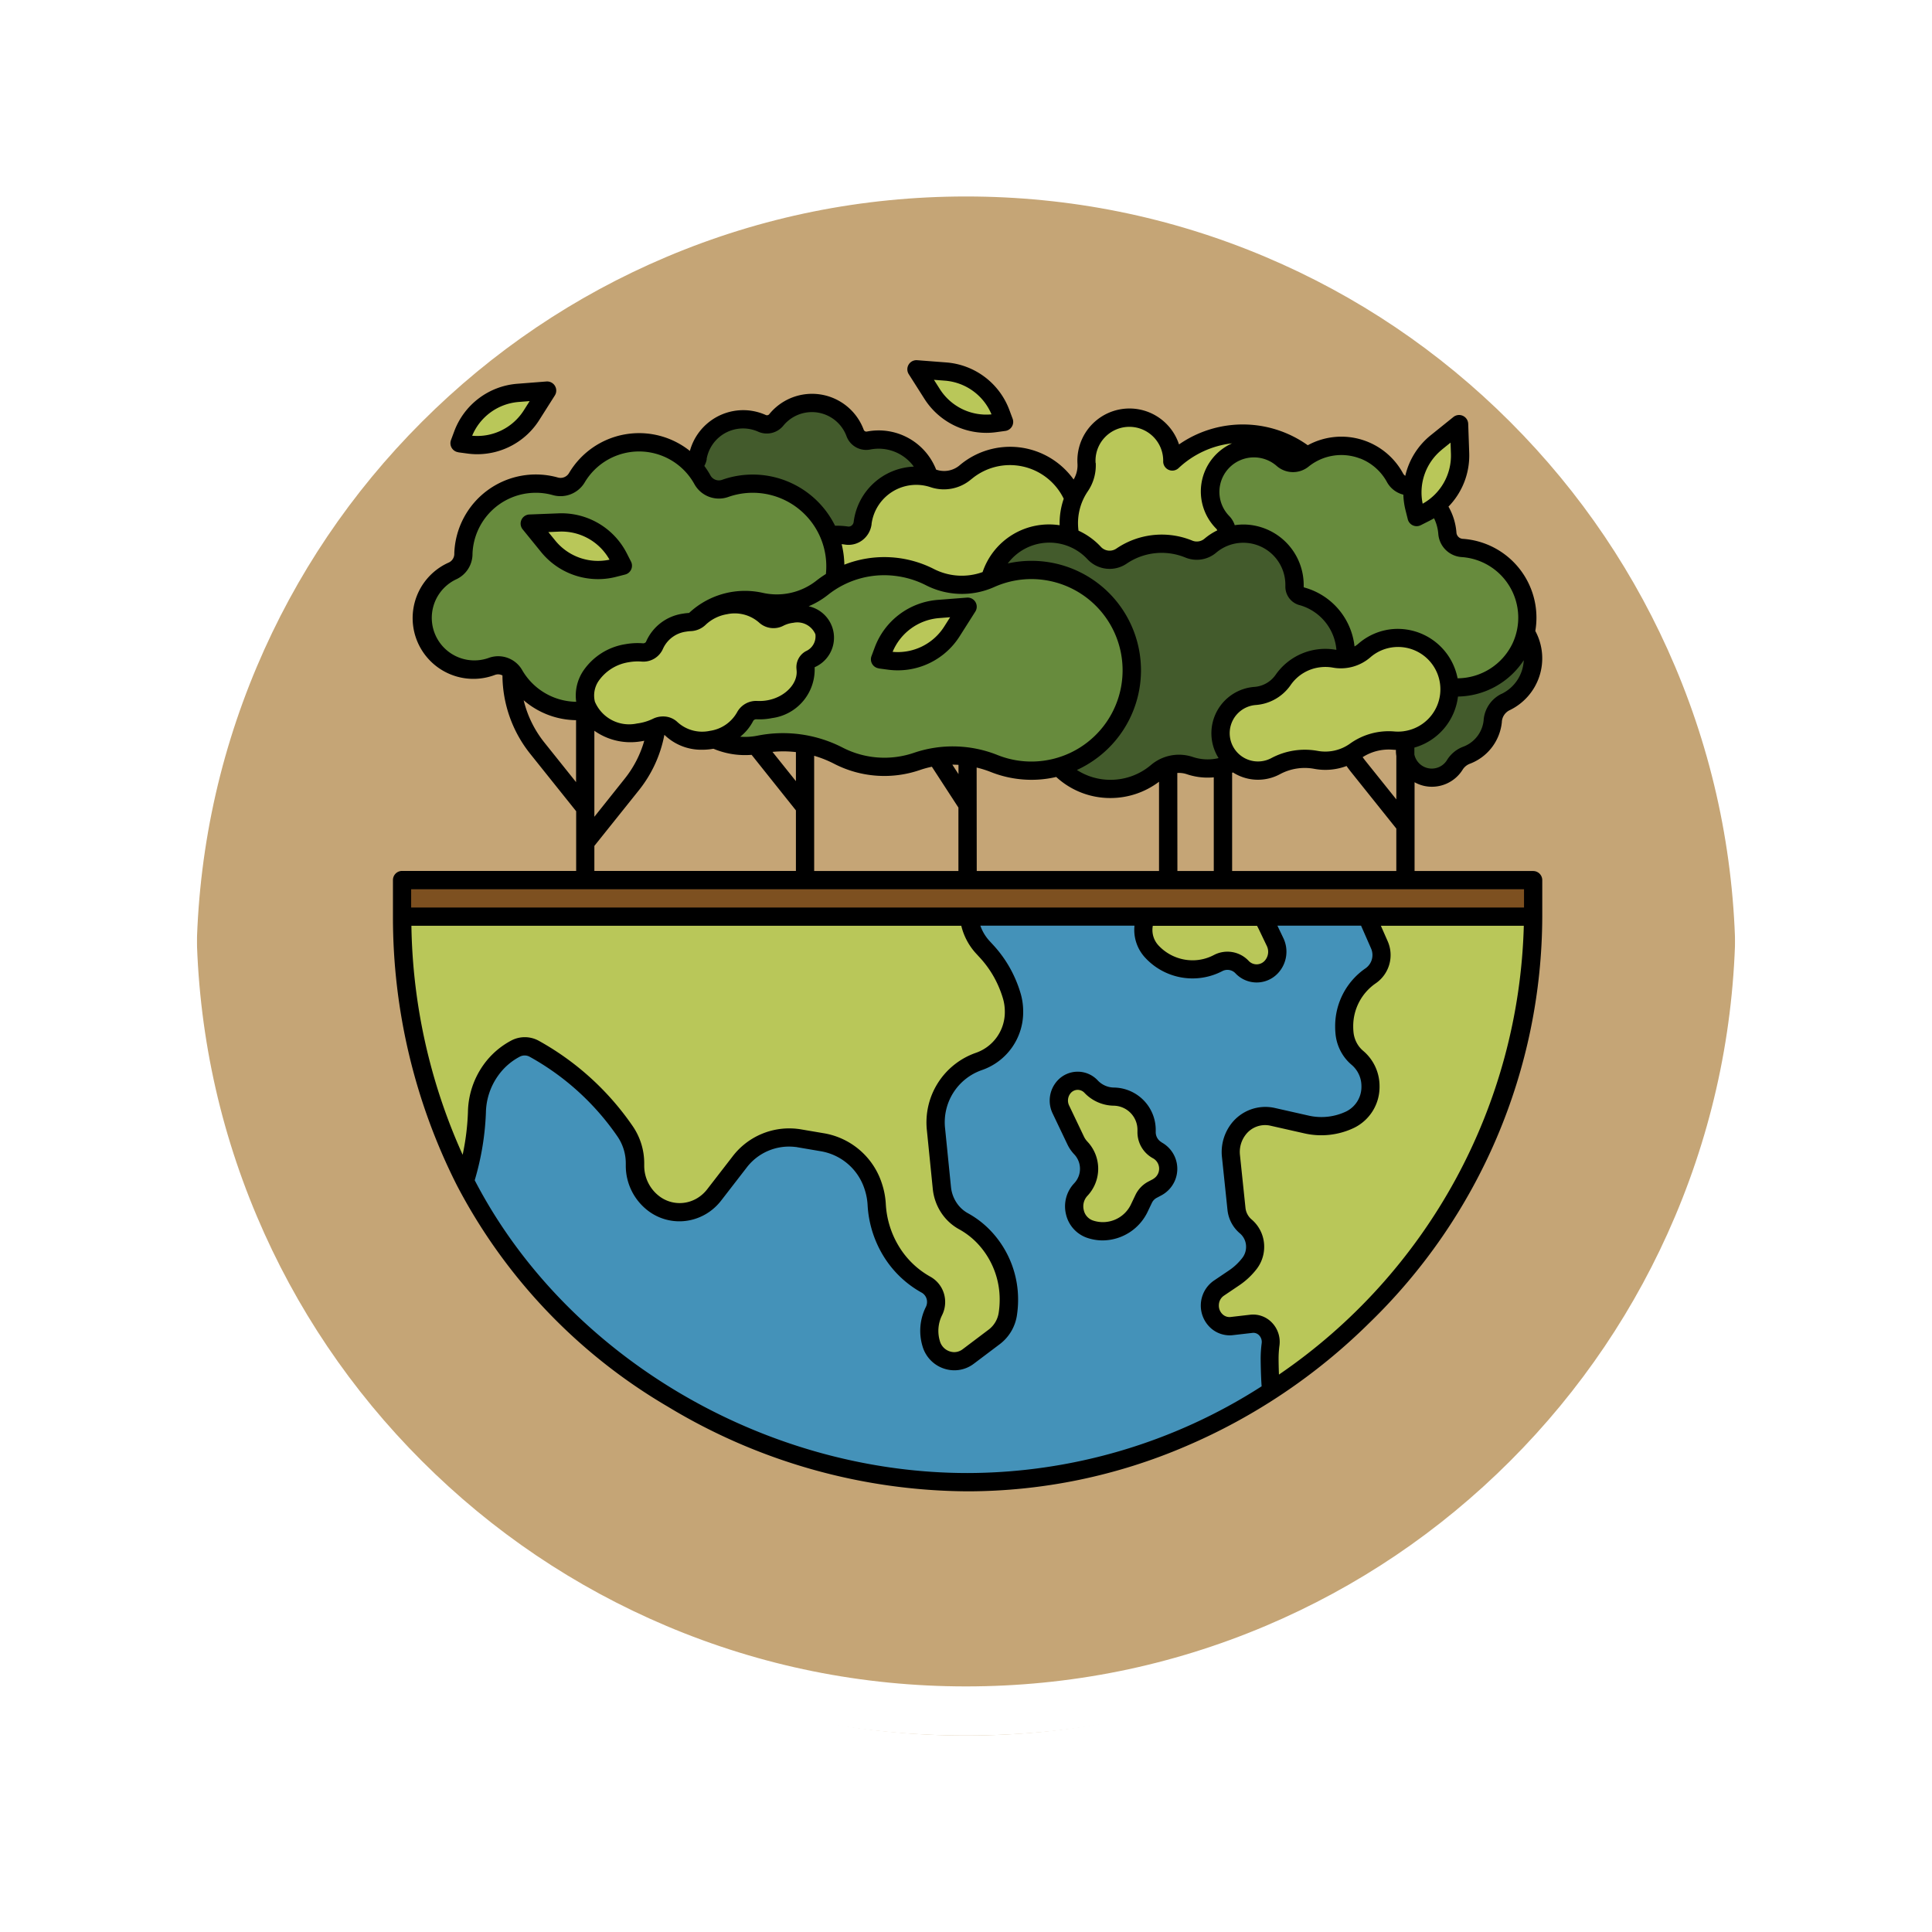 <svg xmlns="http://www.w3.org/2000/svg" xmlns:xlink="http://www.w3.org/1999/xlink" width="118" height="118" viewBox="0 0 118 118">
  <defs>
    <filter id="Trazado_874925" x="0" y="0" width="117.999" height="118" filterUnits="userSpaceOnUse">
      <feOffset dy="3" input="SourceAlpha"/>
      <feGaussianBlur stdDeviation="3" result="blur"/>
      <feFlood flood-opacity="0.161"/>
      <feComposite operator="in" in2="blur"/>
      <feComposite in="SourceGraphic"/>
    </filter>
  </defs>
  <g id="Grupo_1120261" data-name="Grupo 1120261" transform="translate(1264 2411)">
    <g id="Grupo_1111553" data-name="Grupo 1111553" transform="translate(-2063.5 -4922.157)">
      <g id="Grupo_1111316" data-name="Grupo 1111316" transform="translate(808.5 2517.157)">
        <g id="Grupo_1109835" data-name="Grupo 1109835" transform="translate(0 0)">
          <g id="Grupo_1107913" data-name="Grupo 1107913" transform="translate(0 0)">
            <g transform="matrix(1, 0, 0, 1, -9, -6)" filter="url(#Trazado_874925)">
              <g id="Trazado_874925-2" data-name="Trazado 874925" transform="translate(9 6)" fill="#bb965f" opacity="0.859">
                <path d="M 50 98.5 C 43.452 98.5 37.1 97.218 31.122 94.689 C 25.347 92.246 20.16 88.749 15.705 84.295 C 11.251 79.84 7.753 74.653 5.311 68.878 C 2.782 62.9 1.5 56.548 1.5 50 C 1.5 43.452 2.782 37.1 5.311 31.122 C 7.753 25.347 11.251 20.16 15.705 15.705 C 20.16 11.251 25.347 7.753 31.122 5.311 C 37.1 2.782 43.452 1.5 50 1.5 C 56.548 1.5 62.899 2.782 68.878 5.311 C 74.653 7.753 79.84 11.251 84.294 15.705 C 88.749 20.16 92.246 25.347 94.689 31.122 C 97.217 37.1 98.499 43.452 98.499 50 C 98.499 56.548 97.217 62.9 94.689 68.878 C 92.246 74.653 88.749 79.84 84.294 84.295 C 79.84 88.749 74.653 92.246 68.878 94.689 C 62.899 97.218 56.548 98.5 50 98.5 Z" stroke="none"/>
                <path d="M 50 3 C 43.653 3 37.499 4.242 31.706 6.692 C 26.11 9.059 21.083 12.449 16.766 16.766 C 12.449 21.083 9.059 26.11 6.692 31.706 C 4.242 37.499 3 43.653 3 50 C 3 56.346 4.242 62.501 6.692 68.294 C 9.059 73.89 12.449 78.917 16.766 83.234 C 21.083 87.551 26.11 90.941 31.706 93.308 C 37.499 95.758 43.653 97 50 97 C 56.346 97 62.501 95.758 68.293 93.308 C 73.89 90.941 78.916 87.551 83.234 83.234 C 87.551 78.917 90.94 73.89 93.307 68.294 C 95.757 62.501 96.999 56.346 96.999 50 C 96.999 43.653 95.757 37.499 93.307 31.706 C 90.94 26.11 87.551 21.083 83.234 16.766 C 78.916 12.449 73.89 9.059 68.293 6.692 C 62.501 4.242 56.346 3 50 3 M 50 0 C 77.614 0 99.999 22.386 99.999 50 L 99.999 50 C 99.999 77.614 77.614 100 50 100 C 22.386 100 0 77.614 0 50 L 0 50 C 0 22.386 22.386 0 50 0 Z" stroke="none" fill="#fff"/>
              </g>
            </g>
            <g id="Trazado_874923" data-name="Trazado 874923" transform="translate(0 0)" fill="none">
              <path d="M50,0a50,50,0,0,1,50,50h0A50,50,0,0,1,0,50H0A50,50,0,0,1,50,0Z" stroke="none"/>
              <path d="M 50 3 C 43.653 3 37.499 4.242 31.706 6.692 C 26.11 9.059 21.083 12.449 16.766 16.766 C 12.449 21.083 9.059 26.11 6.692 31.706 C 4.242 37.499 3 43.653 3 50 C 3 56.346 4.242 62.501 6.692 68.294 C 9.059 73.89 12.449 78.917 16.766 83.234 C 21.083 87.551 26.11 90.941 31.706 93.308 C 37.499 95.758 43.653 97 50 97 C 56.346 97 62.501 95.758 68.293 93.308 C 73.89 90.941 78.916 87.551 83.234 83.234 C 87.551 78.917 90.94 73.89 93.307 68.294 C 95.757 62.501 96.999 56.346 96.999 50 C 96.999 43.653 95.757 37.499 93.307 31.706 C 90.94 26.11 87.551 21.083 83.234 16.766 C 78.916 12.449 73.89 9.059 68.293 6.692 C 62.501 4.242 56.346 3 50 3 M 50 0 C 77.614 0 99.999 22.386 99.999 50 L 99.999 50 C 99.999 77.614 77.614 100 50 100 C 22.386 100 0 77.614 0 50 L 0 50 C 0 22.386 22.386 0 50 0 Z" stroke="none" fill="#fff"/>
            </g>
          </g>
        </g>
      </g>
    </g>
    <g id="filled_outline" data-name="filled outline" transform="translate(-1244.188 -2401)">
      <path id="Trazado_918440" data-name="Trazado 918440" d="M421.513,127.88a3.952,3.952,0,0,0,.728-.037,1.646,1.646,0,1,0,2.741,1.819,1.435,1.435,0,0,1,.719-.58A2.5,2.5,0,0,0,427.287,127v-.009a1.4,1.4,0,0,1,.777-1.146,2.966,2.966,0,1,0-3.528-4.609,3.939,3.939,0,1,0-3.023,6.646Z" transform="translate(-355.951 -92.962)" fill="#435b2c"/>
      <path id="Trazado_918441" data-name="Trazado 918441" d="M137.2,33.08a3.212,3.212,0,0,0-1.292-.011.728.728,0,0,1-.817-.462,2.811,2.811,0,0,0-4.814-.8.736.736,0,0,1-.875.211,2.813,2.813,0,0,0-3.92,2.052l0,.024a.724.724,0,0,1-.508.581,2.007,2.007,0,0,0,.959,3.9.722.722,0,0,1,.817.45,2.811,2.811,0,0,0,4.1,1.361.755.755,0,0,1,.629-.076,2.412,2.412,0,0,0,2.724-.943.729.729,0,0,1,.919-.26A3.213,3.213,0,1,0,137.2,33.08Z" transform="translate(-102.691 -16.16)" fill="#435b2c"/>
      <path id="Trazado_918442" data-name="Trazado 918442" d="M66.935,256H77.081a34.745,34.745,0,0,1-16.067,28.973,33.987,33.987,0,0,1-18.474,5.568c-12.711,0-25.136-7.451-30.7-18.39A35.512,35.512,0,0,1,8,256Z" transform="translate(-3.281 -210.016)" fill="#4492b9"/>
      <path id="Trazado_918443" data-name="Trazado 918443" d="M341.11,257.559a1.366,1.366,0,0,1-.237,1.524,1.221,1.221,0,0,1-1.784,0,1.233,1.233,0,0,0-.893-.386,1.207,1.207,0,0,0-.564.139,3.362,3.362,0,0,1-1.564.387,3.424,3.424,0,0,1-2.476-1.074,1.944,1.944,0,0,1-.532-1.347,1.974,1.974,0,0,1,.169-.8h7.1a4.269,4.269,0,0,1,.269.482Z" transform="translate(-283.067 -210.016)" fill="#b9c759"/>
      <path id="Trazado_918444" data-name="Trazado 918444" d="M371.8,256h10.146a34.745,34.745,0,0,1-16.067,28.973c-.024-.751-.033-1.721-.033-1.964a6.684,6.684,0,0,1,.057-.879,1.093,1.093,0,0,0-1.171-1.26l-1.2.138a1.086,1.086,0,0,1-.135.008,1.17,1.17,0,0,1-.753-.279,1.3,1.3,0,0,1,.1-2.043l.946-.638a4.024,4.024,0,0,0,.933-.88,1.65,1.65,0,0,0,.338-1,1.632,1.632,0,0,0-.575-1.254,1.623,1.623,0,0,1-.564-1.078l-.337-3.224a2.317,2.317,0,0,1-.013-.24A2.275,2.275,0,0,1,363.94,269a2.052,2.052,0,0,1,2.085-.773l2.109.476a3.97,3.97,0,0,0,.886.1,4.042,4.042,0,0,0,1.749-.4,2.29,2.29,0,0,0,.446-3.776,2.224,2.224,0,0,1-.535-.669,2.3,2.3,0,0,1-.251-.831,3.942,3.942,0,0,1-.021-.4,3.743,3.743,0,0,1,1.62-3.109,1.547,1.547,0,0,0,.528-1.894Z" transform="translate(-308.147 -210.016)" fill="#b9c759"/>
      <path id="Trazado_918445" data-name="Trazado 918445" d="M45.233,260.827a3.368,3.368,0,0,1,.141.958,3.2,3.2,0,0,1-2.157,3.066A3.924,3.924,0,0,0,40.609,269l.359,3.567a2.67,2.67,0,0,0,.416,1.188,2.515,2.515,0,0,0,.9.843,5.166,5.166,0,0,1,1.329,1.043,5.561,5.561,0,0,1,1.448,3.761,5.726,5.726,0,0,1-.067.87,2.138,2.138,0,0,1-.818,1.383l-1.6,1.206a1.411,1.411,0,0,1-.857.291,1.48,1.48,0,0,1-1.409-1.082,2.7,2.7,0,0,1,.171-1.979,1.226,1.226,0,0,0,.131-.553A1.207,1.207,0,0,0,40,278.479a5.749,5.749,0,0,1-2.124-2.031,6.091,6.091,0,0,1-.893-2.864,4.221,4.221,0,0,0-.2-1.092,3.96,3.96,0,0,0-3.067-2.706l-1.448-.247c-.056-.01-.111-.018-.167-.024A3.821,3.821,0,0,0,28.6,271l-1.538,1.989a2.792,2.792,0,0,1-.588.565,2.665,2.665,0,0,1-.719.363,2.75,2.75,0,0,1-3.536-2.721v-.123a3.473,3.473,0,0,0-.607-1.969,16.251,16.251,0,0,0-5.559-5.046,1.185,1.185,0,0,0-1.117-.013,4.307,4.307,0,0,0-1.518,1.32,4.58,4.58,0,0,0-.851,2.589,16.014,16.014,0,0,1-.728,4.191A35.512,35.512,0,0,1,8,256H42.623a3.264,3.264,0,0,0,.836,1.862l.252.274a6.84,6.84,0,0,1,.911,1.252A7.026,7.026,0,0,1,45.233,260.827Z" transform="translate(-3.281 -210.016)" fill="#b9c759"/>
      <path id="Trazado_918446" data-name="Trazado 918446" d="M297.342,334.634h0a1.845,1.845,0,0,0,0-2.526h0a1.787,1.787,0,0,1-.32-.464l-.907-1.9a1.249,1.249,0,0,1,.216-1.393h0a1.117,1.117,0,0,1,1.63,0l.007.007a1.94,1.94,0,0,0,1.4.608h0a2.031,2.031,0,0,1,1.984,2.076v.085a1.261,1.261,0,0,0,.662,1.121h0a1.281,1.281,0,0,1,0,2.242l-.305.16a1.227,1.227,0,0,0-.536.561l-.251.526a2.465,2.465,0,0,1-3.036,1.316h0A1.491,1.491,0,0,1,297.342,334.634Z" transform="translate(-251.162 -271.987)" fill="#b9c759"/>
      <rect id="Rectángulo_405726" data-name="Rectángulo 405726" width="69.082" height="2.228" transform="translate(4.719 43.756)" fill="#7d5020"/>
      <path id="Trazado_918447" data-name="Trazado 918447" d="M194.7,57.616q-.12-.007-.238,0a1.518,1.518,0,0,1-1.434-.965,4.211,4.211,0,0,0-6.618-1.66,2.028,2.028,0,0,1-1.951.389,3.311,3.311,0,0,0-4.335,2.689l0,.032a.869.869,0,0,1-.995.76,3.309,3.309,0,0,0-1.292,6.487.585.585,0,0,1,.458.588c0,.015,0,.031,0,.046a3.008,3.008,0,0,0,4.946,2.357,1.238,1.238,0,0,1,1.269-.212,4.214,4.214,0,0,0,3.972-.41,1.233,1.233,0,0,1,1.6.167,3.611,3.611,0,0,0,6.109-3.492,1.545,1.545,0,0,1,.409-1.578,3.008,3.008,0,0,0-1.894-5.2Z" transform="translate(-147.266 -36.152)" fill="#b9c759"/>
      <path id="Trazado_918448" data-name="Trazado 918448" d="M37.293,50.537a5.048,5.048,0,0,0-2.012.283A1.144,1.144,0,0,1,33.9,50.29a4.42,4.42,0,0,0-7.67-.128,1.157,1.157,0,0,1-1.312.531,4.422,4.422,0,0,0-5.62,4.1c0,.013,0,.026,0,.039a1.138,1.138,0,0,1-.655,1.022,3.156,3.156,0,0,0,2.392,5.838,1.135,1.135,0,0,1,1.375.511A4.419,4.419,0,0,0,29.1,63.37a1.187,1.187,0,0,1,.961-.265,3.792,3.792,0,0,0,4.017-2.1,1.145,1.145,0,0,1,1.37-.617,5.051,5.051,0,1,0,1.846-9.855Z" transform="translate(-10.837 -30.988)" fill="#678b3d"/>
      <path id="Trazado_918449" data-name="Trazado 918449" d="M307.264,39.192a6.305,6.305,0,0,0-.917.714,2.624,2.624,0,1,0-5.242.129,2.287,2.287,0,0,1-.409,1.415,3.982,3.982,0,0,0-.167,4.17l.007.013a2.239,2.239,0,0,1,.033,2.206,4.727,4.727,0,1,0,8.819,2.8,6.279,6.279,0,1,0-2.124-11.442Z" transform="translate(-254.575 -21.722)" fill="#b9c759"/>
      <path id="Trazado_918450" data-name="Trazado 918450" d="M376.1,64.082a4.263,4.263,0,0,1-1.5-.838.966.966,0,0,0-1.247,0,3.733,3.733,0,0,1-6.077-2.248.977.977,0,0,0-.87-.82,3.735,3.735,0,0,1-3.169-4.947l.011-.031a.961.961,0,0,0-.2-1,2.666,2.666,0,0,1,3.67-3.863.959.959,0,0,0,1.239.019,3.733,3.733,0,0,1,5.621,1.127,1,1,0,0,0,.675.5,3.2,3.2,0,0,1,2.521,2.88.968.968,0,0,0,.89.905,4.266,4.266,0,1,1-1.564,8.323Z" transform="translate(-308.218 -32.293)" fill="#678b3d"/>
      <path id="Trazado_918451" data-name="Trazado 918451" d="M275.964,91.224c0-.016,0-.032,0-.047a3.119,3.119,0,0,0-5.129-2.444,1.284,1.284,0,0,1-1.316.22,4.37,4.37,0,0,0-4.12.425,1.279,1.279,0,0,1-1.659-.174,3.744,3.744,0,0,0-6.336,3.621,1.6,1.6,0,0,1-.424,1.636,3.12,3.12,0,0,0,1.964,5.388q.125.007.247,0a1.575,1.575,0,0,1,1.487,1,4.367,4.367,0,0,0,6.863,1.721,2.1,2.1,0,0,1,2.024-.4,3.433,3.433,0,0,0,4.5-2.789l0-.033a.9.9,0,0,1,1.032-.788,3.432,3.432,0,0,0,1.341-6.728A.607.607,0,0,1,275.964,91.224Z" transform="translate(-216.739 -65.414)" fill="#435b2c"/>
      <path id="Trazado_918452" data-name="Trazado 918452" d="M377.524,133.8a3.129,3.129,0,0,0-1.811.764,2.2,2.2,0,0,1-1.834.492,3.143,3.143,0,0,0-3.119,1.3,2.285,2.285,0,0,1-1.71.977,2.331,2.331,0,0,0-.321.047,2.284,2.284,0,1,0,1.572,4.245,3.766,3.766,0,0,1,2.469-.386,3.148,3.148,0,0,0,2.406-.543,3.5,3.5,0,0,1,2.339-.636,3.141,3.141,0,1,0,.009-6.262Z" transform="translate(-312.23 -104.823)" fill="#b9c759"/>
      <path id="Trazado_918453" data-name="Trazado 918453" d="M38.569,25.323l-1.787.139a3.911,3.911,0,0,0-3.362,2.543l-.2.537.567.076a3.91,3.91,0,0,0,3.82-1.781Z" transform="translate(-24.989 -11.467)" fill="#b9c759"/>
      <path id="Trazado_918454" data-name="Trazado 918454" d="M149.672,102.69a6.1,6.1,0,0,0-3.814.4,4.288,4.288,0,0,1-3.7-.118,6.133,6.133,0,0,0-6.56.665,4.459,4.459,0,0,1-3.746.857,4.547,4.547,0,0,0-.627-.093,4.457,4.457,0,1,0,.534,8.815,7.346,7.346,0,0,1,4.828.677,6.14,6.14,0,0,0,4.8.348,6.82,6.82,0,0,1,4.727.135,6.129,6.129,0,1,0,3.56-11.687Z" transform="translate(-105.214 -77.739)" fill="#678b3d"/>
      <path id="Trazado_918455" data-name="Trazado 918455" d="M233.574,16l.962,1.512a3.911,3.911,0,0,0,3.823,1.776l.567-.077-.2-.536a3.911,3.911,0,0,0-3.366-2.538Z" transform="translate(-197.438 -3.443)" fill="#b9c759"/>
      <path id="Trazado_918456" data-name="Trazado 918456" d="M91.446,126.95a3.684,3.684,0,0,0,1.161-.345.762.762,0,0,1,.856.108,2.98,2.98,0,0,0,4.526-.74.769.769,0,0,1,.727-.39,3.241,3.241,0,0,0,.8-.062,2.452,2.452,0,0,0,2.159-2.479l0-.019a.557.557,0,0,1,.3-.556,1.532,1.532,0,0,0,.842-1.647,1.733,1.733,0,0,0-1.951-1.12,2.293,2.293,0,0,0-.793.234.759.759,0,0,1-.853-.1,2.8,2.8,0,0,0-2.442-.656,3.022,3.022,0,0,0-1.592.8.832.832,0,0,1-.543.226,2.813,2.813,0,0,0-.359.04,2.355,2.355,0,0,0-1.828,1.379.747.747,0,0,1-.754.437,3.67,3.67,0,0,0-.92.047c-1.711.3-2.877,1.717-2.509,3.1A2.8,2.8,0,0,0,91.446,126.95Z" transform="translate(-72.313 -92.208)" fill="#b9c759"/>
      <path id="Trazado_918457" data-name="Trazado 918457" d="M64,83.2l1.131,1.391a3.911,3.911,0,0,0,4,1.322l.554-.142-.26-.51a3.911,3.911,0,0,0-3.637-2.131Z" transform="translate(-51.482 -61.219)" fill="#b9c759"/>
      <path id="Trazado_918458" data-name="Trazado 918458" d="M222.953,120.1l-1.787.139a3.91,3.91,0,0,0-3.362,2.542l-.2.537.567.076a3.91,3.91,0,0,0,3.82-1.781Z" transform="translate(-183.694 -93.044)" fill="#b9c759"/>
      <path id="Trazado_918459" data-name="Trazado 918459" d="M453.918,40l-1.395,1.126a3.91,3.91,0,0,0-1.336,4l.139.555.511-.258a3.911,3.911,0,0,0,2.144-3.629Z" transform="translate(-384.64 -24.1)" fill="#b9c759"/>
      <path id="Trazado_918460" data-name="Trazado 918460" d="M299.026,328.319a.708.708,0,0,1-.363-.628v-.085a2.591,2.591,0,0,0-2.541-2.632,1.381,1.381,0,0,1-1.007-.443,1.674,1.674,0,0,0-2.436,0,1.807,1.807,0,0,0-.316,2.018l.907,1.9a2.339,2.339,0,0,0,.42.609,1.284,1.284,0,0,1,0,1.756,2.051,2.051,0,0,0-.506,1.907,1.986,1.986,0,0,0,1.271,1.425,2.935,2.935,0,0,0,.968.164,3.069,3.069,0,0,0,2.754-1.766l.251-.526a.674.674,0,0,1,.291-.306l.3-.16a1.837,1.837,0,0,0,0-3.23Zm-.517,2.242-.305.16a1.794,1.794,0,0,0-.78.814l-.251.526a1.9,1.9,0,0,1-2.35,1.031.865.865,0,0,1-.555-.634.942.942,0,0,1,.228-.876,2.411,2.411,0,0,0,0-3.3,1.218,1.218,0,0,1-.22-.32l-.907-1.9a.7.7,0,0,1,.116-.767.568.568,0,0,1,.412-.181.574.574,0,0,1,.419.188,2.513,2.513,0,0,0,1.805.78,1.476,1.476,0,0,1,1.426,1.518v.085a1.809,1.809,0,0,0,.961,1.616.724.724,0,0,1,0,1.255Z" transform="translate(-247.887 -268.55)"/>
      <path id="Trazado_918461" data-name="Trazado 918461" d="M73.827,55.914H66.585V50.491a2.161,2.161,0,0,0,.636.235,2.213,2.213,0,0,0,2.312-1.02.891.891,0,0,1,.446-.35,3.043,3.043,0,0,0,1.937-2.536c0-.007,0-.015,0-.022h0a.848.848,0,0,1,.463-.7,3.515,3.515,0,0,0,1.581-4.845,4.827,4.827,0,0,0-4.449-5.629.415.415,0,0,1-.37-.393,3.748,3.748,0,0,0-.485-1.573,4.478,4.478,0,0,0,1.267-3.273L69.861,28.6a.557.557,0,0,0-.907-.414L67.56,29.308a4.471,4.471,0,0,0-1.542,2.47.436.436,0,0,1-.137-.15,4.284,4.284,0,0,0-5.819-1.719,6.834,6.834,0,0,0-7.648-.193q-.109.07-.216.144a3.182,3.182,0,0,0-6.2,1.2,1.689,1.689,0,0,1-.237.941,4.768,4.768,0,0,0-6.947-.88,1.462,1.462,0,0,1-1.415.288l-.035-.011a3.767,3.767,0,0,0-4.235-2.324.172.172,0,0,1-.188-.11,3.367,3.367,0,0,0-5.766-.957.177.177,0,0,1-.217.054,3.416,3.416,0,0,0-.991-.273,3.38,3.38,0,0,0-3.643,2.469A4.972,4.972,0,0,0,14.947,31.6a.6.6,0,0,1-.682.281,4.982,4.982,0,0,0-6.329,4.6c0,.02,0,.041,0,.061a.587.587,0,0,1-.324.524,3.712,3.712,0,0,0,2.813,6.868.555.555,0,0,1,.451.035,7.738,7.738,0,0,0,1.689,4.777l2.813,3.516v3.646H4.745a.557.557,0,0,0-.557.557V58.7a36.3,36.3,0,0,0,3.9,16.4A33.752,33.752,0,0,0,20.97,88.625,35.7,35.7,0,0,0,39.286,93.8a33.83,33.83,0,0,0,13.342-2.759,36.052,36.052,0,0,0,11.187-7.518A34.681,34.681,0,0,0,74.384,58.7V56.471A.557.557,0,0,0,73.827,55.914Zm-18.385,0v-6l.05-.022a2.836,2.836,0,0,0,2.868.11,3.186,3.186,0,0,1,2.1-.329A3.676,3.676,0,0,0,62.43,49.5c.088.124.179.246.273.364l2.767,3.458v2.591ZM16.49,47.347a3.817,3.817,0,0,0,2.739.663c.1-.013.206-.031.308-.052a6.6,6.6,0,0,1-1.2,2.325L16.49,52.6Zm4.185-.873a1.365,1.365,0,0,0-.6.138,3.111,3.111,0,0,1-.985.292h0a2.269,2.269,0,0,1-2.568-1.332,1.577,1.577,0,0,1,.227-1.265,2.755,2.755,0,0,1,1.842-1.146,3.107,3.107,0,0,1,.78-.04,1.309,1.309,0,0,0,1.318-.8,1.81,1.81,0,0,1,1.4-1.027,2.237,2.237,0,0,1,.289-.032,1.38,1.38,0,0,0,.908-.386,2.477,2.477,0,0,1,1.3-.646,2.252,2.252,0,0,1,1.954.5,1.308,1.308,0,0,0,1.5.2,1.73,1.73,0,0,1,.6-.177,1.2,1.2,0,0,1,1.349.7.985.985,0,0,1-.579,1.033,1.112,1.112,0,0,0-.573,1.11l0,.02c.108.811-.662,1.645-1.717,1.859a2.7,2.7,0,0,1-.665.052,1.326,1.326,0,0,0-1.254.7,2.269,2.269,0,0,1-1.651,1.125,2.235,2.235,0,0,1-1.977-.527A1.256,1.256,0,0,0,20.676,46.474Zm5.526.253a.228.228,0,0,1,.2-.081,3.8,3.8,0,0,0,.942-.073,2.994,2.994,0,0,0,2.6-3.1.118.118,0,0,1,.022-.016,1.965,1.965,0,0,0-.386-3.713,5.054,5.054,0,0,0,1.173-.693,5.512,5.512,0,0,1,4.287-1.138,5.587,5.587,0,0,1,1.676.533,4.833,4.833,0,0,0,4.183.129,5.553,5.553,0,0,1,3.468-.364,5.572,5.572,0,1,1-3.237,10.625,7.365,7.365,0,0,0-5.114-.144,5.575,5.575,0,0,1-4.363-.317,7.961,7.961,0,0,0-5.2-.728,3.829,3.829,0,0,1-1.053.064A2.97,2.97,0,0,0,26.2,46.728ZM46.62,36.884A1.848,1.848,0,0,0,49,37.14a3.807,3.807,0,0,1,3.593-.37,1.837,1.837,0,0,0,1.887-.309,2.569,2.569,0,0,1,4.214,2c0,.021,0,.042,0,.062a1.166,1.166,0,0,0,.9,1.16A3.1,3.1,0,0,1,61.811,42.4l-.04,0A3.7,3.7,0,0,0,58.1,43.928a1.73,1.73,0,0,1-1.294.74,2.883,2.883,0,0,0-.4.058,2.84,2.84,0,0,0-1.791,4.291,2.811,2.811,0,0,1-.536.076,2.881,2.881,0,0,1-1.049-.148,2.648,2.648,0,0,0-2.56.506,3.807,3.807,0,0,1-2.45.892,3.766,3.766,0,0,1-2.058-.6,6.763,6.763,0,0,0,1.293-.78A6.686,6.686,0,0,0,41.74,37.128a3.176,3.176,0,0,1,4.879-.244Zm18.851,12V51.54l-1.9-2.371c-.054-.068-.105-.139-.157-.209a2.949,2.949,0,0,1,1.848-.455c.061.005.122.008.184.01,0,.038,0,.075,0,.113a2.133,2.133,0,0,0,.025.259Zm.474-1.511a2.6,2.6,0,0,1-.587.018,4.047,4.047,0,0,0-2.712.74,2.592,2.592,0,0,1-1.979.446,4.35,4.35,0,0,0-2.833.442,1.727,1.727,0,1,1-1.19-3.209,1.763,1.763,0,0,1,.245-.036,2.84,2.84,0,0,0,2.125-1.215,2.558,2.558,0,0,1,1.75-1.082,2.592,2.592,0,0,1,.374-.027,2.565,2.565,0,0,1,.442.038,2.75,2.75,0,0,0,2.3-.622,2.568,2.568,0,0,1,1.49-.628,2.584,2.584,0,0,1,.578,5.133ZM38.729,49.995l-.375-.577q.187,0,.375.011ZM28.8,48.65v1.776l-1.431-1.788a6.726,6.726,0,0,1,1.431.012Zm1.114.226a6.9,6.9,0,0,1,1.223.489,6.689,6.689,0,0,0,5.237.38,5.968,5.968,0,0,1,.73-.2l1.621,2.494v3.874h-8.81Zm9.924.718a6.485,6.485,0,0,1,.876.277,6.748,6.748,0,0,0,1.464.395,6.819,6.819,0,0,0,1.02.077,6.614,6.614,0,0,0,1.5-.174,4.862,4.862,0,0,0,3.315,1.287,4.923,4.923,0,0,0,2.964-.994v5.451H39.844Zm12.256.332a1.478,1.478,0,0,1,.575.073,3.971,3.971,0,0,0,1.452.206c.068,0,.135-.008.2-.014v5.722H52.1Zm19.8-4.833a1.954,1.954,0,0,0-1.089,1.582c0,.007,0,.014,0,.021a1.934,1.934,0,0,1-1.232,1.619,1.979,1.979,0,0,0-1,.811,1.089,1.089,0,0,1-2-.328v-.422a3.7,3.7,0,0,0,2.663-3.118,4.9,4.9,0,0,0,4.018-2.218A2.4,2.4,0,0,1,71.9,45.094Zm-3.64-14.918.528-.426.024.677a3.364,3.364,0,0,1-1.726,3.053,3.364,3.364,0,0,1,1.174-3.3Zm-5,.539A3.169,3.169,0,0,1,64.9,32.16a1.569,1.569,0,0,0,1,.767,4.442,4.442,0,0,0,.132.949l.139.555a.557.557,0,0,0,.792.361l.511-.258c.1-.051.2-.107.3-.165a2.641,2.641,0,0,1,.26.951,1.534,1.534,0,0,0,1.411,1.418,3.71,3.71,0,0,1,3.119,5.284,3.749,3.749,0,0,1-3.351,2.121h0a3.728,3.728,0,0,0-3.935-3.008,3.675,3.675,0,0,0-2.131.9,1.54,1.54,0,0,1-.229.163,4.205,4.205,0,0,0-3.063-3.6.049.049,0,0,1-.042-.047c0-.005,0-.018,0-.025s0-.02,0-.03a3.7,3.7,0,0,0-3.644-3.746,3.607,3.607,0,0,0-.567.041,1.453,1.453,0,0,0-.343-.566,2.108,2.108,0,0,1,2.9-3.055,1.511,1.511,0,0,0,1.96.038,3.187,3.187,0,0,1,3.143-.486Zm-16.151.276a2.067,2.067,0,1,1,4.129-.1.557.557,0,0,0,.939.416,5.7,5.7,0,0,1,3.269-1.514A3.218,3.218,0,0,0,54.466,35a.338.338,0,0,1,.07.108,3.69,3.69,0,0,0-.772.5.727.727,0,0,1-.743.131,4.922,4.922,0,0,0-4.646.479.727.727,0,0,1-.937-.091,4.294,4.294,0,0,0-1.378-1,3.454,3.454,0,0,1,.549-2.377A2.813,2.813,0,0,0,47.112,30.991Zm-7.58.987a3.653,3.653,0,0,1,5.634,1.2,4.584,4.584,0,0,0-.25,1.618,4.281,4.281,0,0,0-4.705,2.86,3.745,3.745,0,0,1-3-.2,6.673,6.673,0,0,0-5.445-.252c0-.1-.005-.191-.012-.286a5.561,5.561,0,0,0-.152-.965c.072.005.132.012.191.022a1.424,1.424,0,0,0,.23.019,1.4,1.4,0,0,0,.84-.281,1.452,1.452,0,0,0,.567-.976l0-.028a2.754,2.754,0,0,1,3.606-2.236,2.569,2.569,0,0,0,2.487-.491Zm-16.178-1.22.005-.029a2.26,2.26,0,0,1,2.479-1.83,2.291,2.291,0,0,1,.664.182,1.3,1.3,0,0,0,1.537-.365,2.253,2.253,0,0,1,3.86.641,1.279,1.279,0,0,0,1.448.814A2.653,2.653,0,0,1,36,31.215h-.01a3.86,3.86,0,0,0-3.658,3.337l-.005.04a.327.327,0,0,1-.129.224.288.288,0,0,1-.224.056,4.751,4.751,0,0,0-.783-.047,5.609,5.609,0,0,0-6.912-2.8.587.587,0,0,1-.7-.274,4.979,4.979,0,0,0-.373-.578A1.286,1.286,0,0,0,23.354,30.759Zm-.543-.129-.087-.011,0,0ZM10.031,42.9a2.6,2.6,0,0,1-1.968-4.807,1.707,1.707,0,0,0,.984-1.515V36.56c0-.008,0-.015,0-.022a3.867,3.867,0,0,1,3.74-3.724,3.81,3.81,0,0,1,1.17.142,1.722,1.722,0,0,0,1.945-.781,3.861,3.861,0,0,1,6.7.113,1.711,1.711,0,0,0,2.052.785,4.493,4.493,0,0,1,5.977,4.7,6.623,6.623,0,0,0-.572.4,3.906,3.906,0,0,1-3.278.752,5.154,5.154,0,0,0-.706-.107,4.994,4.994,0,0,0-3.8,1.334,3.427,3.427,0,0,0-.384.044,2.9,2.9,0,0,0-2.252,1.73.209.209,0,0,1-.191.079,4.214,4.214,0,0,0-1.06.054,3.827,3.827,0,0,0-2.586,1.643,2.716,2.716,0,0,0-.421,1.876,3.874,3.874,0,0,1-3.3-1.935A1.687,1.687,0,0,0,10.031,42.9Zm3.4,5.158a6.614,6.614,0,0,1-1.259-2.573,4.988,4.988,0,0,0,3.2,1.216v3.784ZM16.49,54.38l2.72-3.4A7.717,7.717,0,0,0,20.765,47.6l.013.006a3.227,3.227,0,0,0,2.31.9,3.774,3.774,0,0,0,.658-.058l.023,0a4.982,4.982,0,0,0,2.325.37L28.8,52.21v3.7H16.49ZM5.3,57.028H73.27v1.114H5.3Zm51.749,2.394.515,1.076a.814.814,0,0,1-.136.9.664.664,0,0,1-.979,0,1.778,1.778,0,0,0-2.118-.355,2.787,2.787,0,0,1-1.305.324,2.853,2.853,0,0,1-2.074-.9,1.384,1.384,0,0,1-.378-.962,1.443,1.443,0,0,1,.023-.245h6.367c.029.055.059.11.085.166ZM38.9,59.256a3.828,3.828,0,0,0,.89,1.682l.252.274a6.291,6.291,0,0,1,.836,1.148,6.49,6.49,0,0,1,.563,1.324,2.813,2.813,0,0,1,.118.8,2.63,2.63,0,0,1-1.773,2.536A4.5,4.5,0,0,0,36.8,71.76l.359,3.566a3.237,3.237,0,0,0,.5,1.435,3.084,3.084,0,0,0,1.1,1.029,4.6,4.6,0,0,1,1.186.931,4.979,4.979,0,0,1,1.3,3.384,5.179,5.179,0,0,1-.06.785,1.591,1.591,0,0,1-.6,1.024l-1.6,1.207a.857.857,0,0,1-.52.178.923.923,0,0,1-.875-.684,2.147,2.147,0,0,1,.135-1.57,1.794,1.794,0,0,0,.19-.8,1.759,1.759,0,0,0-.9-1.551A5.211,5.211,0,0,1,35.1,78.856a5.546,5.546,0,0,1-.81-2.6,4.776,4.776,0,0,0-.232-1.235,4.508,4.508,0,0,0-3.5-3.082l-1.447-.246c-.07-.012-.138-.022-.194-.028a4.351,4.351,0,0,0-4,1.7l-1.538,1.989a2.223,2.223,0,0,1-.469.451,2.105,2.105,0,0,1-.569.288,2.055,2.055,0,0,1-1.862-.3,2.336,2.336,0,0,1-.944-1.893v-.123a4.007,4.007,0,0,0-.706-2.285,16.888,16.888,0,0,0-5.749-5.218,1.772,1.772,0,0,0-1.642-.019,4.891,4.891,0,0,0-1.715,1.49,5.116,5.116,0,0,0-.955,2.905,14.984,14.984,0,0,1-.323,2.594,35.266,35.266,0,0,1-3.13-13.987Zm.382,33.427c-12.485,0-24.547-7.178-30.1-17.883a16.663,16.663,0,0,0,.684-4.131A4.006,4.006,0,0,1,10.62,68.4a3.77,3.77,0,0,1,1.322-1.151.638.638,0,0,1,.592.007A15.768,15.768,0,0,1,17.9,72.126a2.9,2.9,0,0,1,.509,1.653V73.9a3.452,3.452,0,0,0,1.4,2.793,3.156,3.156,0,0,0,2.861.457,3.226,3.226,0,0,0,.871-.44,3.342,3.342,0,0,0,.7-.678l1.538-1.989a3.253,3.253,0,0,1,3-1.274c.042,0,.085.011.129.019l1.448.247A3.4,3.4,0,0,1,33,75.367a3.662,3.662,0,0,1,.178.947,6.663,6.663,0,0,0,.975,3.126,6.326,6.326,0,0,0,2.331,2.227.646.646,0,0,1,.324.574.669.669,0,0,1-.072.3,3.262,3.262,0,0,0-.207,2.387,2.031,2.031,0,0,0,1.943,1.48,1.962,1.962,0,0,0,1.192-.4l1.6-1.206a2.714,2.714,0,0,0,1.033-1.744,6.306,6.306,0,0,0,.073-.955,6.091,6.091,0,0,0-1.6-4.137A5.711,5.711,0,0,0,39.3,76.812a1.969,1.969,0,0,1-.7-.658,2.121,2.121,0,0,1-.329-.94l-.359-3.567a3.375,3.375,0,0,1,2.226-3.568,3.741,3.741,0,0,0,2.542-3.6,3.926,3.926,0,0,0-.164-1.117,7.618,7.618,0,0,0-.661-1.555,7.409,7.409,0,0,0-.985-1.354l-.252-.274a2.685,2.685,0,0,1-.553-.927h9.413c-.008.081-.013.163-.013.245a2.493,2.493,0,0,0,.687,1.732,3.935,3.935,0,0,0,4.7.794.675.675,0,0,1,.794.139,1.778,1.778,0,0,0,2.589,0,1.924,1.924,0,0,0,.337-2.149l-.364-.761h5.109l.608,1.385A.992.992,0,0,1,63.6,61.85a4.284,4.284,0,0,0-1.865,3.571,4.547,4.547,0,0,0,.024.461,2.841,2.841,0,0,0,.311,1.033,2.764,2.764,0,0,0,.67.836,1.705,1.705,0,0,1,.6,1.312,1.675,1.675,0,0,1-.929,1.535,3.517,3.517,0,0,1-2.271.26l-2.108-.476a2.624,2.624,0,0,0-2.651.978,2.842,2.842,0,0,0-.577,1.715,2.9,2.9,0,0,0,.016.3l.337,3.223a2.168,2.168,0,0,0,.761,1.448,1.071,1.071,0,0,1,.376.826,1.1,1.1,0,0,1-.223.664,3.476,3.476,0,0,1-.8.758l-.945.638a1.853,1.853,0,0,0-.148,2.932,1.736,1.736,0,0,0,1.111.409,1.588,1.588,0,0,0,.2-.012l1.2-.138a.474.474,0,0,1,.4.147.581.581,0,0,1,.158.487,7.317,7.317,0,0,0-.062.952c0,.235.016,1.105.059,1.677A33.337,33.337,0,0,1,39.286,92.683Zm19.02-6.016c-.014-.362-.022-.739-.022-.959a6.185,6.185,0,0,1,.052-.806,1.689,1.689,0,0,0-.467-1.414,1.589,1.589,0,0,0-1.32-.474l-1.2.139a.609.609,0,0,1-.461-.144.722.722,0,0,1-.251-.6.706.706,0,0,1,.305-.557l.947-.639a4.586,4.586,0,0,0,1.063-1A2.221,2.221,0,0,0,57.4,78.87a2.181,2.181,0,0,0-.774-1.68,1.075,1.075,0,0,1-.369-.71l-.337-3.224a1.754,1.754,0,0,1-.01-.181,1.722,1.722,0,0,1,.348-1.039,1.489,1.489,0,0,1,1.52-.568l2.107.476a4.645,4.645,0,0,0,3-.342,2.78,2.78,0,0,0,1.561-2.54,2.816,2.816,0,0,0-1-2.165,1.651,1.651,0,0,1-.4-.5,1.734,1.734,0,0,1-.19-.63,3.378,3.378,0,0,1-.018-.347,3.172,3.172,0,0,1,1.375-2.647,2.094,2.094,0,0,0,.726-2.58l-.413-.937h8.731A34.3,34.3,0,0,1,58.306,86.667Z" transform="translate(0 -12.715)"/>
      <path id="Trazado_918462" data-name="Trazado 918462" d="M61.443,81.5a4.483,4.483,0,0,0,3.473,1.648,4.435,4.435,0,0,0,1.1-.138l.554-.142a.557.557,0,0,0,.358-.793l-.26-.51a4.478,4.478,0,0,0-4.155-2.435l-1.791.07a.557.557,0,0,0-.41.908Zm1.114-1.255a3.358,3.358,0,0,1,3.059,1.715A3.364,3.364,0,0,1,62.308,80.8l-.428-.526Z" transform="translate(-48.201 -57.777)"/>
      <path id="Trazado_918463" data-name="Trazado 918463" d="M29.892,25.651l.567.076a4.417,4.417,0,0,0,.587.039,4.484,4.484,0,0,0,3.777-2.074l.96-1.514a.557.557,0,0,0-.514-.854l-1.787.14a4.48,4.48,0,0,0-3.841,2.9l-.2.537a.557.557,0,0,0,.449.745Zm3.678-3.076.676-.053-.363.573a3.364,3.364,0,0,1-3.149,1.542,3.364,3.364,0,0,1,2.837-2.062Z" transform="translate(-21.708 -8.024)"/>
      <path id="Trazado_918464" data-name="Trazado 918464" d="M214.276,120.421l.567.076a4.473,4.473,0,0,0,4.365-2.036l.96-1.513a.557.557,0,0,0-.514-.854l-1.787.139a4.481,4.481,0,0,0-3.841,2.9l-.2.536a.557.557,0,0,0,.449.746Zm3.678-3.076.676-.053-.363.573a3.363,3.363,0,0,1-3.15,1.542A3.364,3.364,0,0,1,217.954,117.345Z" transform="translate(-180.411 -89.594)"/>
      <path id="Trazado_918465" data-name="Trazado 918465" d="M230.812,14.368a4.483,4.483,0,0,0,3.774,2.069,4.419,4.419,0,0,0,.594-.04l.566-.077a.557.557,0,0,0,.448-.746l-.2-.537a4.481,4.481,0,0,0-3.846-2.9L230.363,12a.557.557,0,0,0-.513.854Zm1.252-1.118a3.364,3.364,0,0,1,2.84,2.058,3.362,3.362,0,0,1-3.152-1.538l-.364-.572Z" transform="translate(-194.158 0)"/>
    </g>
  </g>
</svg>
